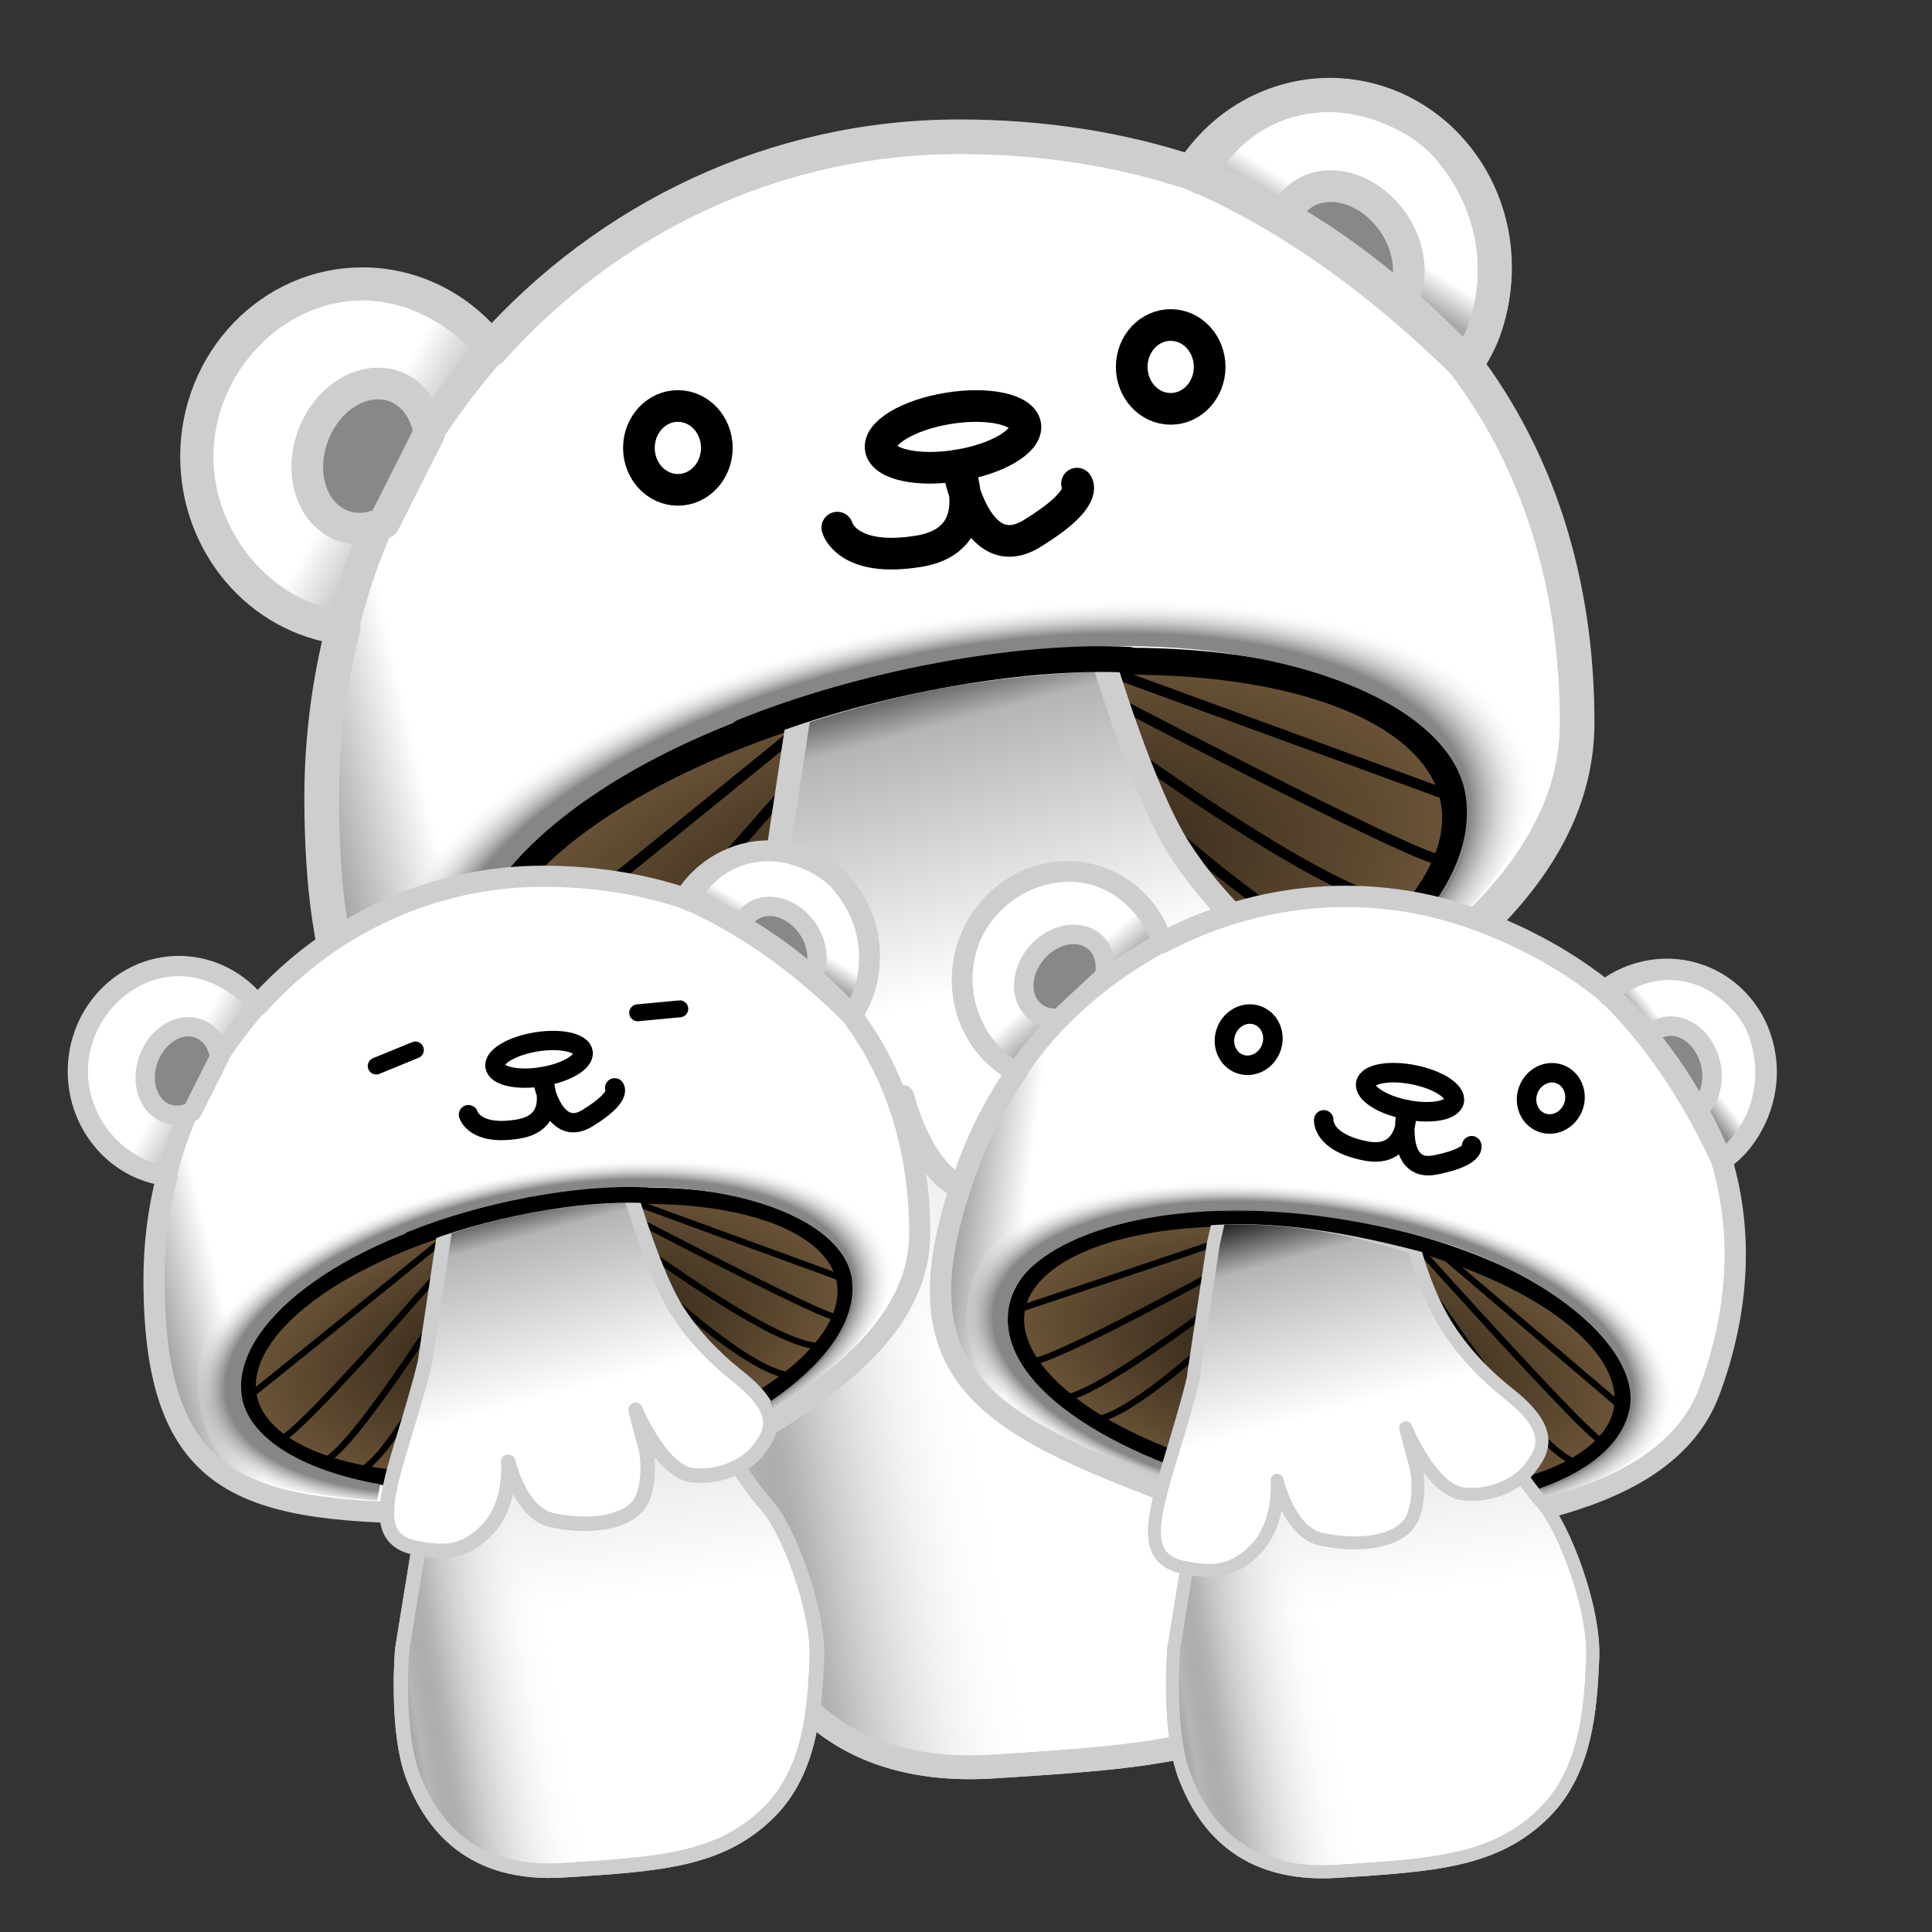 <?xml version="1.0" encoding="UTF-8" standalone="no"?>
<!-- Created with Inkscape (http://www.inkscape.org/) -->

<svg
   width="256"
   height="256"
   viewBox="0 0 67.733 67.733"
   version="1.1"
   id="svg1"
   xml:space="preserve"
   inkscape:version="1.3.2 (091e20e, 2023-11-25, custom)"
   sodipodi:docname="MSS_FP_Mushris_C.svg"
   inkscape:export-filename="MSS_FP_Mushris_C.png"
   inkscape:export-xdpi="96"
   inkscape:export-ydpi="96"
   xmlns:inkscape="http://www.inkscape.org/namespaces/inkscape"
   xmlns:sodipodi="http://sodipodi.sourceforge.net/DTD/sodipodi-0.dtd"
   xmlns:xlink="http://www.w3.org/1999/xlink"
   xmlns="http://www.w3.org/2000/svg"
   xmlns:svg="http://www.w3.org/2000/svg"><rect x="0" y="0" width="67.733" height="67.733" fill="#333333" stroke="none"/><sodipodi:namedview
     id="namedview1"
     pagecolor="#ffffff"
     bordercolor="#000000"
     borderopacity="0.25"
     inkscape:showpageshadow="2"
     inkscape:pageopacity="0.0"
     inkscape:pagecheckerboard="0"
     inkscape:deskcolor="#d1d1d1"
     inkscape:document-units="mm"
     inkscape:zoom="2.9556229"
     inkscape:cx="163.41733"
     inkscape:cy="129.41434"
     inkscape:window-width="2560"
     inkscape:window-height="1369"
     inkscape:window-x="2552"
     inkscape:window-y="-8"
     inkscape:window-maximized="1"
     inkscape:current-layer="layer1" /><defs
     id="defs1"><linearGradient
       id="linearGradient64"
       inkscape:collect="always"><stop
         style="stop-color:#000000;stop-opacity:0.44;"
         offset="0"
         id="stop60" /><stop
         style="stop-color:#6f6f6f;stop-opacity:0.503;"
         offset="0.064"
         id="stop61" /><stop
         style="stop-color:#b7b7b7;stop-opacity:1;"
         offset="0.137"
         id="stop62" /><stop
         style="stop-color:#ffffff;stop-opacity:0;"
         offset="0.4"
         id="stop63" /><stop
         style="stop-color:#ffffff;stop-opacity:0;"
         offset="1"
         id="stop64" /></linearGradient><linearGradient
       id="linearGradient57"
       inkscape:collect="always"><stop
         style="stop-color:#868686;stop-opacity:1;"
         offset="0.883"
         id="stop59" /><stop
         style="stop-color:#ffffff;stop-opacity:0;"
         offset="1"
         id="stop58" /></linearGradient><linearGradient
       id="linearGradient54"
       inkscape:collect="always"><stop
         style="stop-color:#666666;stop-opacity:1;"
         offset="0"
         id="stop55" /><stop
         style="stop-color:#ffffff;stop-opacity:1;"
         offset="0.133"
         id="stop57" /><stop
         style="stop-color:#ffffff;stop-opacity:1;"
         offset="1"
         id="stop56" /></linearGradient><linearGradient
       id="linearGradient25"
       inkscape:collect="always"><stop
         style="stop-color:#000000;stop-opacity:1;"
         offset="0"
         id="stop26" /><stop
         style="stop-color:#6f6f6f;stop-opacity:1;"
         offset="0.037"
         id="stop28" /><stop
         style="stop-color:#e9e9e9;stop-opacity:1;"
         offset="0.105"
         id="stop29" /><stop
         style="stop-color:#ffffff;stop-opacity:1;"
         offset="0.4"
         id="stop30" /><stop
         style="stop-color:#ffffff;stop-opacity:1;"
         offset="1"
         id="stop27" /></linearGradient><linearGradient
       id="linearGradient21"
       inkscape:collect="always"><stop
         style="stop-color:#232323;stop-opacity:1;"
         offset="0"
         id="stop22" /><stop
         style="stop-color:#b5b5b5;stop-opacity:1;"
         offset="0.126"
         id="stop24" /><stop
         style="stop-color:#ffffff;stop-opacity:1;"
         offset="0.533"
         id="stop25" /><stop
         style="stop-color:#ffffff;stop-opacity:1;"
         offset="1"
         id="stop23" /></linearGradient><linearGradient
       id="linearGradient14"
       inkscape:collect="always"><stop
         style="stop-color:#1e170d;stop-opacity:1;"
         offset="0"
         id="stop14" /><stop
         style="stop-color:#6e5639;stop-opacity:1;"
         offset="1"
         id="stop15" /></linearGradient><linearGradient
       id="swatch13"
       inkscape:swatch="solid"><stop
         style="stop-color:#ffffff;stop-opacity:1;"
         offset="0"
         id="stop13" /></linearGradient><linearGradient
       id="linearGradient9"
       inkscape:swatch="gradient"><stop
         style="stop-color:#ffffff;stop-opacity:1;"
         offset="0"
         id="stop10" /><stop
         style="stop-color:#ffffff;stop-opacity:0;"
         offset="1"
         id="stop11" /></linearGradient><linearGradient
       id="linearGradient21-4"
       inkscape:collect="always"><stop
         style="stop-color:#232323;stop-opacity:1;"
         offset="0"
         id="stop22-9" /><stop
         style="stop-color:#b5b5b5;stop-opacity:1;"
         offset="0.114"
         id="stop24-8" /><stop
         style="stop-color:#ffffff;stop-opacity:1;"
         offset="0.533"
         id="stop25-1" /><stop
         style="stop-color:#ffffff;stop-opacity:1;"
         offset="1"
         id="stop23-2" /></linearGradient><radialGradient
       inkscape:collect="always"
       xlink:href="#linearGradient14"
       id="radialGradient15-4"
       cx="27.932"
       cy="37.776"
       fx="27.932"
       fy="37.776"
       r="19.383"
       gradientTransform="matrix(1,0,0,0.451,0,20.721)"
       gradientUnits="userSpaceOnUse" /><linearGradient
       inkscape:collect="always"
       xlink:href="#linearGradient48-5"
       id="linearGradient49-1"
       x1="13.724"
       y1="15.161"
       x2="6.814"
       y2="11.363"
       gradientUnits="userSpaceOnUse" /><linearGradient
       id="linearGradient48-5"
       inkscape:collect="always"><stop
         style="stop-color:#b4b4b4;stop-opacity:1;"
         offset="0"
         id="stop48-5" /><stop
         style="stop-color:#ffffff;stop-opacity:1;"
         offset="0.226"
         id="stop50-4" /><stop
         style="stop-color:#ffffff;stop-opacity:1;"
         offset="1"
         id="stop49-9" /></linearGradient><linearGradient
       inkscape:collect="always"
       xlink:href="#linearGradient52-2"
       id="linearGradient53-7"
       x1="51.897"
       y1="2.364"
       x2="48.842"
       y2="7.274"
       gradientUnits="userSpaceOnUse" /><linearGradient
       id="linearGradient52-2"
       inkscape:collect="always"><stop
         style="stop-color:#ffffff;stop-opacity:1;"
         offset="0"
         id="stop52-7" /><stop
         style="stop-color:#ffffff;stop-opacity:1;"
         offset="0.774"
         id="stop54-7" /><stop
         style="stop-color:#8f8f8f;stop-opacity:1;"
         offset="1"
         id="stop53-5" /></linearGradient><radialGradient
       inkscape:collect="always"
       xlink:href="#linearGradient57"
       id="radialGradient59-7"
       cx="34.509"
       cy="31.661"
       fx="34.509"
       fy="31.661"
       r="20.924"
       gradientTransform="matrix(1.053,-0.219,0.1,0.483,-5.122,23.84)"
       gradientUnits="userSpaceOnUse" /><linearGradient
       inkscape:collect="always"
       xlink:href="#linearGradient21"
       id="linearGradient23-07"
       x1="34.766"
       y1="22.372"
       x2="40.936"
       y2="45.487"
       gradientUnits="userSpaceOnUse"
       gradientTransform="translate(-0.237,1.331)" /><linearGradient
       inkscape:collect="always"
       xlink:href="#linearGradient54"
       id="linearGradient1"
       gradientUnits="userSpaceOnUse"
       x1="7.636"
       y1="29.668"
       x2="58.641"
       y2="17.672" /><linearGradient
       inkscape:collect="always"
       xlink:href="#linearGradient25"
       id="linearGradient2"
       gradientUnits="userSpaceOnUse"
       x1="36.449"
       y1="36.62"
       x2="40.567"
       y2="65.463" /><linearGradient
       inkscape:collect="always"
       xlink:href="#linearGradient64"
       id="linearGradient3"
       gradientUnits="userSpaceOnUse"
       x1="25.016"
       y1="56.404"
       x2="51.462"
       y2="51.842" /><linearGradient
       inkscape:collect="always"
       xlink:href="#linearGradient54"
       id="linearGradient56"
       x1="7.636"
       y1="29.668"
       x2="58.641"
       y2="17.672"
       gradientUnits="userSpaceOnUse"
       gradientTransform="translate(5.974,10.27)" /><radialGradient
       inkscape:collect="always"
       xlink:href="#linearGradient14"
       id="radialGradient15"
       cx="27.932"
       cy="37.776"
       fx="27.932"
       fy="37.776"
       r="19.383"
       gradientTransform="matrix(1,0,0,0.451,3.845,31.953)"
       gradientUnits="userSpaceOnUse" /><linearGradient
       inkscape:collect="always"
       xlink:href="#linearGradient48-6"
       id="linearGradient49"
       x1="13.724"
       y1="15.161"
       x2="6.814"
       y2="11.363"
       gradientUnits="userSpaceOnUse"
       gradientTransform="translate(5.974,10.27)" /><linearGradient
       id="linearGradient48-6"
       inkscape:collect="always"><stop
         style="stop-color:#d0d0d0;stop-opacity:1;"
         offset="0"
         id="stop48-2" /><stop
         style="stop-color:#ffffff;stop-opacity:1;"
         offset="0.226"
         id="stop50-1" /><stop
         style="stop-color:#ffffff;stop-opacity:1;"
         offset="1"
         id="stop49-6" /></linearGradient><linearGradient
       inkscape:collect="always"
       xlink:href="#linearGradient52-3"
       id="linearGradient53"
       x1="51.897"
       y1="2.364"
       x2="48.842"
       y2="7.274"
       gradientUnits="userSpaceOnUse"
       gradientTransform="translate(5.974,10.27)" /><linearGradient
       id="linearGradient52-3"
       inkscape:collect="always"><stop
         style="stop-color:#ffffff;stop-opacity:1;"
         offset="0"
         id="stop52-5" /><stop
         style="stop-color:#ffffff;stop-opacity:1;"
         offset="0.774"
         id="stop54-4" /><stop
         style="stop-color:#a9a9a9;stop-opacity:1;"
         offset="1"
         id="stop53-50" /></linearGradient><radialGradient
       inkscape:collect="always"
       xlink:href="#linearGradient57"
       id="radialGradient59"
       cx="34.509"
       cy="31.661"
       fx="34.509"
       fy="31.661"
       r="20.924"
       gradientTransform="matrix(1.053,-0.219,0.1,0.483,0.852,34.11)"
       gradientUnits="userSpaceOnUse" /><linearGradient
       inkscape:collect="always"
       xlink:href="#linearGradient25"
       id="linearGradient8"
       gradientUnits="userSpaceOnUse"
       x1="36.449"
       y1="36.62"
       x2="40.567"
       y2="65.463" /><linearGradient
       inkscape:collect="always"
       xlink:href="#linearGradient64"
       id="linearGradient10"
       gradientUnits="userSpaceOnUse"
       x1="25.016"
       y1="56.404"
       x2="51.462"
       y2="51.842" /><linearGradient
       inkscape:collect="always"
       xlink:href="#linearGradient21-4"
       id="linearGradient11"
       gradientUnits="userSpaceOnUse"
       x1="34.766"
       y1="22.372"
       x2="40.936"
       y2="45.487" /><radialGradient
       inkscape:collect="always"
       xlink:href="#linearGradient14"
       id="radialGradient15-5"
       cx="27.932"
       cy="37.776"
       fx="27.932"
       fy="37.776"
       r="19.383"
       gradientTransform="matrix(1,0,0,0.451,74.748,35.258)"
       gradientUnits="userSpaceOnUse" /><linearGradient
       inkscape:collect="always"
       xlink:href="#linearGradient48-6"
       id="linearGradient49-9"
       x1="13.724"
       y1="15.161"
       x2="6.814"
       y2="11.363"
       gradientUnits="userSpaceOnUse"
       gradientTransform="translate(76.187,-0.195)" /><linearGradient
       inkscape:collect="always"
       xlink:href="#linearGradient52-3"
       id="linearGradient53-4"
       x1="51.897"
       y1="2.364"
       x2="48.842"
       y2="7.274"
       gradientUnits="userSpaceOnUse"
       gradientTransform="translate(76.187,-0.195)" /><radialGradient
       inkscape:collect="always"
       xlink:href="#linearGradient57"
       id="radialGradient59-6"
       cx="34.509"
       cy="31.661"
       fx="34.509"
       fy="31.661"
       r="20.924"
       gradientTransform="matrix(1.053,-0.219,0.1,0.483,71.065,23.645)"
       gradientUnits="userSpaceOnUse" /><linearGradient
       inkscape:collect="always"
       xlink:href="#linearGradient54"
       id="linearGradient13"
       gradientUnits="userSpaceOnUse"
       x1="7.636"
       y1="29.668"
       x2="58.641"
       y2="17.672"
       gradientTransform="translate(76.187,-0.195)" /><linearGradient
       inkscape:collect="always"
       xlink:href="#linearGradient25"
       id="linearGradient15"
       gradientUnits="userSpaceOnUse"
       x1="36.449"
       y1="36.62"
       x2="40.567"
       y2="65.463" /><linearGradient
       inkscape:collect="always"
       xlink:href="#linearGradient64"
       id="linearGradient16"
       gradientUnits="userSpaceOnUse"
       x1="25.016"
       y1="56.404"
       x2="51.462"
       y2="51.842" /><linearGradient
       inkscape:collect="always"
       xlink:href="#linearGradient21-4"
       id="linearGradient17"
       gradientUnits="userSpaceOnUse"
       x1="34.766"
       y1="22.372"
       x2="40.936"
       y2="45.487" /></defs><g
     inkscape:label="Layer 1"
     inkscape:groupmode="layer"
     id="layer1"><g
       id="g17"
       transform="matrix(0.925,0,0,0.925,-68.817,2.242)"><path
         id="path1-9"
         style="display:inline;fill:url(#linearGradient13);stroke:#cecece;stroke-width:1.313;stroke-linecap:round;stroke-linejoin:round;stroke-miterlimit:4.2;stroke-opacity:1"
         d="m 124.788,1.186 c -2.103,0.002 -4.064,1.106 -5.22,2.939 -2.695,-0.894 -5.658,-1.365 -8.808,-1.365 -7.015,0 -13.329,3.1 -17.745,8.048 -1.187,-1.543 -2.981,-2.441 -4.878,-2.442 -3.454,1.697e-4 -6.254,2.921 -6.254,6.523 0.005,3.303 2.375,6.08 5.52,6.468 -0.529,2.061 -0.814,4.224 -0.814,6.457 -10e-7,13.838 6.391,14.548 19.74,14.548 8.608,0 15.033,-3.017 20.624,-6.938 3.079,-2.159 7.219,-5.544 7.219,-10.459 0,-5.424 -1.551,-10.003 -4.235,-13.572 0.717,-1.084 1.103,-2.368 1.106,-3.685 2e-4,-3.603 -2.8,-6.523 -6.254,-6.524 z"
         sodipodi:nodetypes="ccsccccssssccc" /><ellipse
         style="display:inline;fill:url(#radialGradient15-5);stroke:#000000;stroke-width:1.021;stroke-linecap:round;stroke-linejoin:round;stroke-miterlimit:4.2"
         id="path3-9"
         cx="102.679"
         cy="52.313"
         rx="18.873"
         ry="8.24"
         transform="matrix(0.981,-0.193,0.196,0.981,0,0)" /><path
         id="path38-9"
         style="display:inline;fill:none;fill-opacity:1;stroke:#000000;stroke-width:0.4;stroke-linecap:round;stroke-linejoin:round;stroke-miterlimit:4.2;stroke-dasharray:none"
         d="m 108.652,23.896 c -2.232,4.969 -6.593,14.13 -9.079,15.723" /><path
         id="path39-6"
         style="fill:none;fill-opacity:1;stroke:#000000;stroke-width:0.4;stroke-linecap:round;stroke-linejoin:round;stroke-miterlimit:4.2;stroke-dasharray:none"
         d="M 107.395,23.817 C 103.226,28.68 95.504,37.539 94.356,37.801" /><path
         id="path46-8"
         style="fill:none;fill-opacity:1;stroke:#000000;stroke-width:0.4;stroke-linecap:round;stroke-linejoin:round;stroke-miterlimit:4.2;stroke-dasharray:none"
         d="m 96.86,39.111 c 1.284,0.593 8.056,-10.049 11.367,-15.418" /><path
         id="path40-3"
         style="fill:none;fill-opacity:1;stroke:#000000;stroke-width:0.4;stroke-linecap:round;stroke-linejoin:round;stroke-miterlimit:4.2;stroke-dasharray:none"
         d="m 112.47,23.165 c 3.796,3.794 11.012,10.619 13.785,10.619" /><path
         id="path45-7"
         style="fill:none;fill-opacity:1;stroke:#000000;stroke-width:0.4;stroke-linecap:round;stroke-linejoin:round;stroke-miterlimit:4.2;stroke-dasharray:none"
         d="m 92.48,35.096 c 0,0 7.716,-6.174 12.985,-10.509" /><path
         id="path41-9"
         style="fill:none;fill-opacity:1;stroke:#000000;stroke-width:0.4;stroke-linecap:round;stroke-linejoin:round;stroke-miterlimit:4.2;stroke-dasharray:none"
         d="m 114.401,22.984 c 5.348,2.801 13.819,7.173 14.578,7.173" /><path
         id="path43-2"
         style="fill:none;fill-opacity:1;stroke:#000000;stroke-width:0.4;stroke-linecap:round;stroke-linejoin:round;stroke-miterlimit:4.2;stroke-dasharray:none"
         d="m 113.369,23.253 c -0.014,-0.01 -0.028,-0.021 -0.041,-0.031" /><path
         id="path44-1"
         style="fill:none;fill-opacity:1;stroke:#000000;stroke-width:0.4;stroke-linecap:round;stroke-linejoin:round;stroke-miterlimit:4.2;stroke-dasharray:none"
         d="m 128.166,31.944 c -2.378,0.346 -10.252,-5.265 -14.797,-8.691" /><path
         id="path42-0"
         style="fill:none;fill-opacity:1;stroke:#000000;stroke-width:0.4;stroke-linecap:round;stroke-linejoin:round;stroke-miterlimit:4.2;stroke-dasharray:none"
         d="m 115.91,22.832 13.602,4.967" /><g
         id="g2-27"
         transform="translate(76.319,-0.416)"
         style="stroke-width:0.9;stroke-dasharray:none"><path
           style="display:inline;fill:url(#linearGradient15);fill-opacity:1;stroke:#cecece;stroke-width:0.9;stroke-linecap:round;stroke-linejoin:round;stroke-miterlimit:4.2;stroke-dasharray:none;stroke-opacity:1"
           d="M 27.345,41.081 25.699,51.209 c 0,0 -0.439,5.075 0.696,7.976 1.139,2.912 3.545,6.14 9.368,5.76 5.824,-0.38 9.739,-0.574 12.786,-3.671 2.504,-2.545 2.785,-6.33 2.912,-9.432 0.13,-3.176 -1.836,-8.166 -3.102,-9.558 -1.266,-1.393 -3.545,-5.064 -3.545,-5.064 z"
           id="path16-2"
           sodipodi:nodetypes="ccssssscc" /><path
           style="display:inline;fill:url(#linearGradient16);fill-opacity:1;stroke:#cecece;stroke-width:0.9;stroke-linecap:round;stroke-linejoin:round;stroke-miterlimit:4.2;stroke-dasharray:none;stroke-opacity:1"
           d="M 27.345,41.081 25.699,51.209 c 0,0 -0.439,5.075 0.696,7.976 1.139,2.912 3.545,6.14 9.368,5.76 5.824,-0.38 9.739,-0.574 12.786,-3.671 2.504,-2.545 2.785,-6.33 2.912,-9.432 0.13,-3.176 -1.836,-8.166 -3.102,-9.558 -1.266,-1.393 -3.545,-5.064 -3.545,-5.064 z"
           id="path16-5-39"
           sodipodi:nodetypes="ccssssscc" /><path
           style="display:inline;fill:url(#linearGradient17);fill-opacity:1;stroke:#cecece;stroke-width:0.9;stroke-linecap:round;stroke-linejoin:round;stroke-miterlimit:4.2;stroke-dasharray:none;stroke-opacity:1"
           d="m 28.363,25.018 -1.208,8.024 c 0,0 0.148,0.028 -1.519,5.507 -1.19,3.911 -1.525,5.968 1.08,6.404 1.354,0.226 2.761,0.433 4.301,-1.213 1.513,-1.617 1.266,-4.178 1.266,-4.178 0,0 0.743,3.162 2.659,3.608 2.041,0.475 4.582,0.316 5.507,-1.013 0.552,-0.793 0.633,-2.595 0.316,-3.671 -0.316,-1.076 -0.57,-2.152 -0.57,-2.152 0,0 1.582,3.798 3.481,4.051 1.899,0.253 3.531,-0.733 4.131,-1.534 0.675,-0.901 1.759,-2.175 -1.164,-4.517 -0.797,-0.638 -2.461,-1.988 -3.853,-4.141 -1.393,-2.152 -2.899,-7.221 -2.899,-7.221 -3.756,0.199 -6.948,0.561 -11.528,2.046 z"
           id="path15-6"
           sodipodi:nodetypes="ccssscssscssssccc" /></g><ellipse
         style="display:inline;fill:#ffffff;fill-opacity:1;stroke:#000000;stroke-width:1.2;stroke-linecap:round;stroke-linejoin:round;stroke-miterlimit:4.2"
         id="path30-4"
         cx="100.089"
         cy="14.553"
         rx="1.477"
         ry="1.589" /><ellipse
         style="fill:#ffffff;fill-opacity:1;stroke:#000000;stroke-width:1.2;stroke-linecap:round;stroke-linejoin:round;stroke-miterlimit:4.2"
         id="path30-1-8"
         cx="118.767"
         cy="11.483"
         rx="1.477"
         ry="1.589" /><ellipse
         style="fill:#ffffff;fill-opacity:1;stroke:#000000;stroke-width:1.2;stroke-linecap:round;stroke-linejoin:round;stroke-miterlimit:4.2"
         id="path31-8"
         cx="106.847"
         cy="31.586"
         rx="2.775"
         ry="1.097"
         transform="rotate(-9.18)" /><path
         style="fill:none;fill-opacity:1;stroke:#000000;stroke-width:1.2;stroke-linecap:round;stroke-linejoin:round;stroke-miterlimit:4.2"
         d="m 106.131,17.574 c 0,0 0.358,1.343 3.088,0.895 2.73,-0.448 1.473,-3.252 1.473,-3.252 0,0 0.631,3.923 2.824,2.58 2.193,-1.343 1.701,-1.891 1.701,-1.891"
         id="path32-04" /><path
         id="path48-3"
         style="display:inline;fill:url(#linearGradient49-9);fill-opacity:1;stroke:#cecece;stroke-width:1.2;stroke-linecap:round;stroke-linejoin:round;stroke-miterlimit:4.2;stroke-dasharray:none;stroke-opacity:1"
         d="M 93.016,10.807 C 91.846,9.341 89.988,8.365 88.138,8.365 c -3.402,1e-7 -6.254,3.044 -6.254,6.523 0,3.182 2.432,6.08 5.52,6.468 0.959,-4.083 3.079,-7.663 5.612,-10.55 z"
         sodipodi:nodetypes="csscc" /><path
         id="path35-2"
         style="fill:#888888;fill-opacity:1;stroke:#cecece;stroke-width:1.2;stroke-linecap:round;stroke-linejoin:round;stroke-miterlimit:4.2;stroke-opacity:1"
         d="m 88.752,12.112 a 2.247,2.817 21.056 0 0 -2.477,1.942 2.247,2.817 21.056 0 0 1.085,3.436 2.247,2.817 21.056 0 0 1.596,-0.101 l 1.711,-3.397 A 2.247,2.817 21.056 0 0 89.384,12.233 2.247,2.817 21.056 0 0 88.752,12.112 Z" /><path
         id="path50-94"
         style="fill:url(#linearGradient53-4);fill-opacity:1;stroke:#cecece;stroke-width:1.279;stroke-linecap:round;stroke-linejoin:round;stroke-miterlimit:4.2;stroke-dasharray:none;stroke-opacity:1"
         d="m 124.788,1.186 c -2.171,3e-7 -3.938,1.152 -4.992,3.035 l 0.127,0.09 c -0.118,-0.062 -0.237,-0.125 -0.354,-0.186 3.555,1.537 7.011,3.956 10.368,7.269 1.2,-1.477 1.973,-5.171 -0.664,-8.232 -1.093,-1.269 -3.037,-1.977 -4.484,-1.977 z"
         sodipodi:nodetypes="sccccss" /><path
         id="path33-0-3"
         style="fill:#888888;fill-opacity:1;stroke:#cecece;stroke-width:1.2;stroke-linecap:round;stroke-linejoin:round;stroke-miterlimit:4.2;stroke-opacity:1"
         d="m 124.878,4.631 a 2.817,2.247 55.268 0 0 -1.138,0.33 2.817,2.247 55.268 0 0 -0.675,0.862 l 4.422,3.186 A 2.817,2.247 55.268 0 0 127.192,5.996 2.817,2.247 55.268 0 0 124.878,4.631 Z" /><path
         style="display:inline;fill:none;fill-opacity:1;stroke:#cecece;stroke-width:1.3;stroke-linecap:round;stroke-linejoin:round;stroke-miterlimit:4.2;stroke-dasharray:none;stroke-opacity:1"
         d="m 119.568,4.124 c 3.79,1.505 7.253,3.908 10.368,7.269"
         id="path36-8"
         sodipodi:nodetypes="cc" /><path
         id="path57-7-4"
         style="display:inline;fill:url(#radialGradient59-6);stroke:none;stroke-width:1.499;stroke-linecap:round;stroke-linejoin:round;stroke-miterlimit:4.2"
         d="m 116.736,19.675 c -3.111,0.033 -7.19,0.55 -10.261,1.348 -11.128,2.892 -17.76,7.778 -17.126,13.914 0.194,1.876 0.91,4.508 3.268,5.277 2.153,0.703 4.538,1.092 7.833,1.339 l 0.202,-1.005 c -5.079,-0.897 -8.281,-3.009 -8.616,-5.548 -0.561,-4.263 5.718,-9.509 16.158,-11.846 2.748,-0.615 6.212,-1.091 8.889,-1.087 6.841,0.011 12.421,2.414 12.872,5.715 0.324,2.37 -1.317,5.057 -5.093,7.631 l 0.226,0.463 c 5.154,-3.252 8.349,-6.712 7.422,-10.696 -0.788,-3.388 -7.824,-5.59 -15.774,-5.506 z"
         sodipodi:nodetypes="ssssccssssccss" /><path
         style="fill:none;fill-opacity:1;stroke:#000000;stroke-width:0.974;stroke-linecap:round;stroke-linejoin:round;stroke-miterlimit:4.2;stroke-dasharray:none;stroke-opacity:1"
         d="m 102.543,25.316 c 4.507,-1.828 10.437,-2.944 14.646,-2.734"
         id="path2-4"
         sodipodi:nodetypes="cc" /></g><g
       id="g4-6"
       transform="matrix(0.57,0,0,0.57,26.551,29.401)"><g
         id="g2-2"
         inkscape:label="Head"
         transform="rotate(20.329,33.705,31.181)"><path
           id="path1-6"
           style="display:inline;fill:url(#linearGradient1);stroke:#cecece;stroke-width:1.313;stroke-linecap:round;stroke-linejoin:round;stroke-miterlimit:4.2;stroke-opacity:1"
           d="m 48.601,1.381 c -2.103,0.002 -4.064,1.106 -5.22,2.939 -2.695,-0.894 -5.658,-1.365 -8.808,-1.365 -7.015,0 -13.329,3.1 -17.745,8.048 C 15.642,9.459 13.847,8.561 11.951,8.561 8.496,8.561 5.696,11.481 5.696,15.084 c 0.005,3.303 2.375,6.08 5.52,6.468 -0.529,2.061 -0.814,4.224 -0.814,6.457 -10e-7,13.838 6.391,14.548 19.74,14.548 8.608,0 15.033,-3.017 20.624,-6.938 3.079,-2.159 7.219,-5.544 7.219,-10.459 0,-5.424 -1.551,-10.003 -4.235,-13.572 0.717,-1.084 1.103,-2.368 1.106,-3.685 2.03e-4,-3.603 -2.8,-6.523 -6.254,-6.524 z"
           sodipodi:nodetypes="ccsccccssssccc" /><ellipse
           style="display:inline;fill:url(#radialGradient15-4);stroke:#000000;stroke-width:1.021;stroke-linecap:round;stroke-linejoin:round;stroke-miterlimit:4.2"
           id="path3-0"
           cx="27.932"
           cy="37.776"
           rx="18.873"
           ry="8.24"
           transform="matrix(0.981,-0.193,0.196,0.981,0,0)" /><path
           id="path38-3"
           style="display:inline;fill:none;fill-opacity:1;stroke:#000000;stroke-width:0.4;stroke-linecap:round;stroke-linejoin:round;stroke-miterlimit:4.2;stroke-dasharray:none"
           d="m 32.464,24.092 c -2.232,4.969 -6.593,14.13 -9.079,15.723" /><path
           id="path39-81"
           style="fill:none;fill-opacity:1;stroke:#000000;stroke-width:0.4;stroke-linecap:round;stroke-linejoin:round;stroke-miterlimit:4.2;stroke-dasharray:none"
           d="M 31.208,24.012 C 27.038,28.876 19.317,37.734 18.169,37.997" /><path
           id="path46-0"
           style="fill:none;fill-opacity:1;stroke:#000000;stroke-width:0.4;stroke-linecap:round;stroke-linejoin:round;stroke-miterlimit:4.2;stroke-dasharray:none"
           d="m 20.672,39.306 c 1.284,0.593 8.056,-10.049 11.367,-15.418" /><path
           id="path40-91"
           style="fill:none;fill-opacity:1;stroke:#000000;stroke-width:0.4;stroke-linecap:round;stroke-linejoin:round;stroke-miterlimit:4.2;stroke-dasharray:none"
           d="M 36.283,23.36 C 40.079,27.154 47.295,33.979 50.067,33.979" /><path
           id="path45-4"
           style="fill:none;fill-opacity:1;stroke:#000000;stroke-width:0.4;stroke-linecap:round;stroke-linejoin:round;stroke-miterlimit:4.2;stroke-dasharray:none"
           d="m 16.292,35.292 c 0,0 7.716,-6.174 12.985,-10.509" /><path
           id="path41-6"
           style="fill:none;fill-opacity:1;stroke:#000000;stroke-width:0.4;stroke-linecap:round;stroke-linejoin:round;stroke-miterlimit:4.2;stroke-dasharray:none"
           d="m 38.214,23.179 c 5.348,2.801 13.819,7.173 14.578,7.173" /><path
           id="path43-1"
           style="fill:none;fill-opacity:1;stroke:#cecece;stroke-width:0.4;stroke-linecap:round;stroke-linejoin:round;stroke-miterlimit:4.2;stroke-dasharray:none;stroke-opacity:1"
           d="m 37.182,23.448 c -0.014,-0.01 -0.027,-0.021 -0.041,-0.031" /><path
           id="path44-0"
           style="fill:none;fill-opacity:1;stroke:#000000;stroke-width:0.4;stroke-linecap:round;stroke-linejoin:round;stroke-miterlimit:4.2;stroke-dasharray:none"
           d="M 51.978,32.139 C 49.601,32.485 41.727,26.874 37.182,23.448" /><path
           id="path42-97"
           style="fill:none;fill-opacity:1;stroke:#000000;stroke-width:0.4;stroke-linecap:round;stroke-linejoin:round;stroke-miterlimit:4.2;stroke-dasharray:none"
           d="M 39.723,23.027 53.325,27.995" /><ellipse
           style="display:inline;fill:#ffffff;fill-opacity:1;stroke:#000000;stroke-width:1.2;stroke-linecap:round;stroke-linejoin:round;stroke-miterlimit:4.2"
           id="path30-9"
           cx="23.901"
           cy="14.748"
           rx="1.477"
           ry="1.589" /><ellipse
           style="fill:#ffffff;fill-opacity:1;stroke:#000000;stroke-width:1.2;stroke-linecap:round;stroke-linejoin:round;stroke-miterlimit:4.2"
           id="path30-1-0"
           cx="42.58"
           cy="11.678"
           rx="1.477"
           ry="1.589" /><ellipse
           style="fill:#ffffff;fill-opacity:1;stroke:#000000;stroke-width:1.2;stroke-linecap:round;stroke-linejoin:round;stroke-miterlimit:4.2"
           id="path31-34"
           cx="31.604"
           cy="19.624"
           rx="2.775"
           ry="1.097"
           transform="rotate(-9.18)" /><path
           style="fill:none;fill-opacity:1;stroke:#000000;stroke-width:1.2;stroke-linecap:round;stroke-linejoin:round;stroke-miterlimit:4.2"
           d="m 29.944,17.769 c 0,0 0.358,1.343 3.088,0.895 2.73,-0.448 1.473,-3.252 1.473,-3.252 0,0 0.631,3.923 2.824,2.58 2.193,-1.343 1.701,-1.891 1.701,-1.891"
           id="path32-0" /><path
           id="path48-17"
           style="display:inline;fill:url(#linearGradient49-1);fill-opacity:1;stroke:#cecece;stroke-width:1.2;stroke-linecap:round;stroke-linejoin:round;stroke-miterlimit:4.2;stroke-dasharray:none;stroke-opacity:1"
           d="M 16.828,11.002 C 15.658,9.536 13.801,8.561 11.951,8.561 c -3.402,10e-8 -6.254,3.044 -6.254,6.523 -1e-7,3.182 2.432,6.08 5.52,6.468 0.959,-4.083 3.079,-7.663 5.612,-10.55 z"
           sodipodi:nodetypes="csscc" /><path
           id="path35-7"
           style="fill:#888888;fill-opacity:1;stroke:#cecece;stroke-width:1.2;stroke-linecap:round;stroke-linejoin:round;stroke-miterlimit:4.2;stroke-opacity:1"
           d="m 15.903,7.039 a 2.247,2.817 0 0 0 -1.614,2.702 2.247,2.817 0 0 0 2.247,2.817 2.247,2.817 0 0 0 1.453,-0.668 L 18.365,8.105 A 2.247,2.817 0 0 0 16.536,6.925 2.247,2.817 0 0 0 15.903,7.039 Z"
           transform="rotate(21.056)" /><path
           id="path50-9"
           style="fill:url(#linearGradient53-7);fill-opacity:1;stroke:#cecece;stroke-width:1.279;stroke-linecap:round;stroke-linejoin:round;stroke-miterlimit:4.2;stroke-dasharray:none;stroke-opacity:1"
           d="m 48.601,1.381 c -2.171,3e-7 -3.938,1.152 -4.992,3.035 l 0.127,0.09 C 43.617,4.444 43.499,4.381 43.381,4.32 c 3.555,1.537 7.011,3.956 10.368,7.269 1.2,-1.477 1.973,-5.171 -0.664,-8.232 -1.093,-1.269 -3.037,-1.977 -4.484,-1.977 z"
           sodipodi:nodetypes="sccccss" /><path
           id="path33-0-8"
           style="fill:#888888;fill-opacity:1;stroke:#cecece;stroke-width:1.2;stroke-linecap:round;stroke-linejoin:round;stroke-miterlimit:4.2;stroke-opacity:1"
           d="m 37.266,31.708 a 2.247,2.817 0 0 0 -1.124,-0.377 2.247,2.817 0 0 0 -1.046,0.324 l 1.819,5.138 a 2.247,2.817 0 0 0 1.475,-2.645 2.247,2.817 0 0 0 -1.124,-2.44 z"
           transform="rotate(-34.732)" /><path
           style="display:inline;fill:none;fill-opacity:1;stroke:#cecece;stroke-width:1.3;stroke-linecap:round;stroke-linejoin:round;stroke-miterlimit:4.2;stroke-dasharray:none;stroke-opacity:1"
           d="m 43.381,4.32 c 3.79,1.505 7.253,3.908 10.368,7.269"
           id="path36-5"
           sodipodi:nodetypes="cc" /><path
           id="path57-7-2"
           style="fill:url(#radialGradient59-7);stroke:none;stroke-width:1.499;stroke-linecap:round;stroke-linejoin:round;stroke-miterlimit:4.2"
           d="m 40.549,19.871 c -3.111,0.033 -7.19,0.55 -10.261,1.348 -11.128,2.892 -17.76,7.778 -17.126,13.914 0.194,1.876 1.239,3.852 3.269,5.277 2.18,1.531 14.966,1.924 18.228,1.183 5.112,-0.656 9.847,-2.536 14.242,-5.52 5.154,-3.252 8.349,-6.712 7.422,-10.696 -0.788,-3.388 -7.824,-5.59 -15.774,-5.506 z m 0.348,2.393 c 6.841,0.011 12.421,2.414 12.872,5.715 0.324,2.37 -1.317,5.057 -5.093,7.631 -4.221,2.228 -8.672,4.193 -14.168,4.958 -7.954,1.172 -18.349,0.016 -18.797,-5.803 -0.281,-3.657 5.857,-9.077 16.297,-11.414 2.748,-0.615 6.212,-1.091 8.889,-1.087 z" /><path
           style="display:none;fill:none;fill-opacity:1;stroke:#000000;stroke-width:1.3;stroke-linecap:round;stroke-linejoin:round;stroke-miterlimit:4.2;stroke-dasharray:none"
           d="m 16.828,11.002 c -2.845,2.878 -4.491,6.542 -5.612,10.55"
           id="path34-2"
           sodipodi:nodetypes="cc"
           sodipodi:insensitive="true" /></g><g
         id="g3-4"
         inkscape:label="Stalk"
         style="display:inline;stroke-width:0.8;stroke-dasharray:none"
         transform="translate(-0.079,-1.426)"><path
           style="display:inline;fill:url(#linearGradient2);fill-opacity:1;stroke:#cecece;stroke-width:0.8;stroke-linecap:round;stroke-linejoin:round;stroke-miterlimit:4.2;stroke-dasharray:none;stroke-opacity:1"
           d="M 27.345,41.081 25.699,51.209 c 0,0 -0.439,5.075 0.696,7.976 1.139,2.912 3.545,6.14 9.368,5.76 5.824,-0.38 9.739,-0.574 12.786,-3.671 2.504,-2.545 2.785,-6.33 2.912,-9.432 0.13,-3.176 -1.836,-8.166 -3.102,-9.558 -1.266,-1.393 -3.545,-5.064 -3.545,-5.064 z"
           id="path16-7"
           sodipodi:nodetypes="ccssssscc" /><path
           style="display:inline;fill:url(#linearGradient3);fill-opacity:1;stroke:#cecece;stroke-width:0.8;stroke-linecap:round;stroke-linejoin:round;stroke-miterlimit:4.2;stroke-dasharray:none;stroke-opacity:1"
           d="M 27.345,41.081 25.699,51.209 c 0,0 -0.439,5.075 0.696,7.976 1.139,2.912 3.545,6.14 9.368,5.76 5.824,-0.38 9.739,-0.574 12.786,-3.671 2.504,-2.545 2.785,-6.33 2.912,-9.432 0.13,-3.176 -1.836,-8.166 -3.102,-9.558 -1.266,-1.393 -3.545,-5.064 -3.545,-5.064 z"
           id="path16-5-3"
           sodipodi:nodetypes="ccssssscc" /><path
           style="display:inline;fill:url(#linearGradient23-07);fill-opacity:1;stroke:#cecece;stroke-width:0.8;stroke-linecap:round;stroke-linejoin:round;stroke-miterlimit:4.2;stroke-dasharray:none;stroke-opacity:1"
           d="m 28.126,26.349 -1.208,8.024 c 0,0 0.148,0.028 -1.519,5.507 -1.19,3.911 -1.525,5.968 1.08,6.404 1.354,0.226 2.761,0.433 4.301,-1.213 1.513,-1.617 1.266,-4.178 1.266,-4.178 0,0 0.743,3.162 2.659,3.608 2.041,0.475 4.582,0.316 5.507,-1.013 0.552,-0.793 0.633,-2.595 0.316,-3.671 -0.316,-1.076 -0.57,-2.152 -0.57,-2.152 0,0 1.582,3.798 3.481,4.051 1.899,0.253 3.531,-0.733 4.131,-1.534 0.675,-0.901 1.759,-2.175 -1.164,-4.517 -0.797,-0.638 -2.461,-1.988 -3.853,-4.141 C 41.161,29.373 40.476,26.575 40.476,26.575 38.602,26.074 34.597,24.579 28.484,24.774 Z"
           id="path15-2"
           sodipodi:nodetypes="ccssscssscssssccc" /></g><path
         style="fill:none;stroke:#020202;stroke-width:0.8;stroke-linecap:round;stroke-linejoin:round;stroke-miterlimit:4.2;stroke-dasharray:none;stroke-opacity:1"
         d="m 27.092,23.443 c 4.818,-0.477 9.635,0.456 14.451,1.739"
         id="path2"
         sodipodi:nodetypes="cc" /></g><g
       id="g11"
       transform="matrix(0.494,0,0,0.494,58.934,26.178)"><g
         id="g3"
         transform="matrix(1.142,0,0,1.142,-127.072,-5.908)"><path
           id="path1"
           style="display:inline;fill:url(#linearGradient56);stroke:#cecece;stroke-width:1.313;stroke-linecap:round;stroke-linejoin:round;stroke-miterlimit:4.2;stroke-opacity:1"
           d="m 54.576,11.651 c -2.103,0.002 -4.064,1.106 -5.22,2.939 -2.695,-0.894 -5.658,-1.365 -8.808,-1.365 -7.015,0 -13.329,3.1 -17.745,8.048 -1.187,-1.543 -2.981,-2.441 -4.878,-2.442 -3.454,1.7e-4 -6.254,2.921 -6.254,6.523 0.005,3.303 2.375,6.08 5.52,6.468 -0.529,2.061 -0.814,4.224 -0.814,6.457 -1e-6,13.838 6.391,14.548 19.74,14.548 8.608,0 15.033,-3.017 20.624,-6.938 3.079,-2.159 7.219,-5.544 7.219,-10.459 0,-5.424 -1.551,-10.003 -4.235,-13.572 0.717,-1.084 1.103,-2.368 1.106,-3.685 2.03e-4,-3.603 -2.8,-6.523 -6.254,-6.524 z"
           sodipodi:nodetypes="ccsccccssssccc" /><ellipse
           style="display:inline;fill:url(#radialGradient15);stroke:#000000;stroke-width:1.021;stroke-linecap:round;stroke-linejoin:round;stroke-miterlimit:4.2"
           id="path3"
           cx="31.777"
           cy="49.007"
           rx="18.873"
           ry="8.24"
           transform="matrix(0.981,-0.193,0.196,0.981,0,0)" /><path
           id="path38"
           style="display:inline;fill:none;fill-opacity:1;stroke:#000000;stroke-width:0.4;stroke-linecap:round;stroke-linejoin:round;stroke-miterlimit:4.2;stroke-dasharray:none"
           d="m 38.439,34.362 c -2.232,4.969 -6.593,14.13 -9.079,15.723" /><path
           id="path39"
           style="fill:none;fill-opacity:1;stroke:#000000;stroke-width:0.4;stroke-linecap:round;stroke-linejoin:round;stroke-miterlimit:4.2;stroke-dasharray:none"
           d="M 37.182,34.282 C 33.013,39.146 25.292,48.004 24.144,48.267" /><path
           id="path46"
           style="fill:none;fill-opacity:1;stroke:#000000;stroke-width:0.4;stroke-linecap:round;stroke-linejoin:round;stroke-miterlimit:4.2;stroke-dasharray:none"
           d="m 26.647,49.576 c 1.284,0.593 8.056,-10.049 11.367,-15.418" /><path
           id="path40"
           style="fill:none;fill-opacity:1;stroke:#000000;stroke-width:0.4;stroke-linecap:round;stroke-linejoin:round;stroke-miterlimit:4.2;stroke-dasharray:none"
           d="m 42.257,33.63 c 3.796,3.794 11.012,10.619 13.785,10.619" /><path
           id="path45"
           style="fill:none;fill-opacity:1;stroke:#000000;stroke-width:0.4;stroke-linecap:round;stroke-linejoin:round;stroke-miterlimit:4.2;stroke-dasharray:none"
           d="m 22.267,45.562 c 0,0 7.716,-6.174 12.985,-10.509" /><path
           id="path41"
           style="fill:none;fill-opacity:1;stroke:#000000;stroke-width:0.4;stroke-linecap:round;stroke-linejoin:round;stroke-miterlimit:4.2;stroke-dasharray:none"
           d="m 44.188,33.45 c 5.348,2.801 13.819,7.173 14.578,7.173" /><path
           id="path43"
           style="fill:none;fill-opacity:1;stroke:#000000;stroke-width:0.4;stroke-linecap:round;stroke-linejoin:round;stroke-miterlimit:4.2;stroke-dasharray:none"
           d="m 43.156,33.719 c -0.014,-0.01 -0.027,-0.021 -0.041,-0.031" /><path
           id="path44"
           style="fill:none;fill-opacity:1;stroke:#000000;stroke-width:0.4;stroke-linecap:round;stroke-linejoin:round;stroke-miterlimit:4.2;stroke-dasharray:none"
           d="M 57.953,42.41 C 55.575,42.755 47.701,37.144 43.156,33.719" /><path
           id="path42"
           style="fill:none;fill-opacity:1;stroke:#000000;stroke-width:0.4;stroke-linecap:round;stroke-linejoin:round;stroke-miterlimit:4.2;stroke-dasharray:none"
           d="M 45.698,33.298 59.3,38.265" /><g
           id="g2"
           transform="translate(6.107,10.05)"
           style="stroke-width:0.9;stroke-dasharray:none"><path
             style="display:inline;fill:url(#linearGradient8);fill-opacity:1;stroke:#cecece;stroke-width:0.9;stroke-linecap:round;stroke-linejoin:round;stroke-miterlimit:4.2;stroke-dasharray:none;stroke-opacity:1"
             d="M 27.345,41.081 25.699,51.209 c 0,0 -0.439,5.075 0.696,7.976 1.139,2.912 3.545,6.14 9.368,5.76 5.824,-0.38 9.739,-0.574 12.786,-3.671 2.504,-2.545 2.785,-6.33 2.912,-9.432 0.13,-3.176 -1.836,-8.166 -3.102,-9.558 -1.266,-1.393 -3.545,-5.064 -3.545,-5.064 z"
             id="path16"
             sodipodi:nodetypes="ccssssscc" /><path
             style="display:inline;fill:url(#linearGradient10);fill-opacity:1;stroke:#cecece;stroke-width:0.9;stroke-linecap:round;stroke-linejoin:round;stroke-miterlimit:4.2;stroke-dasharray:none;stroke-opacity:1"
             d="M 27.345,41.081 25.699,51.209 c 0,0 -0.439,5.075 0.696,7.976 1.139,2.912 3.545,6.14 9.368,5.76 5.824,-0.38 9.739,-0.574 12.786,-3.671 2.504,-2.545 2.785,-6.33 2.912,-9.432 0.13,-3.176 -1.836,-8.166 -3.102,-9.558 -1.266,-1.393 -3.545,-5.064 -3.545,-5.064 z"
             id="path16-5"
             sodipodi:nodetypes="ccssssscc" /><path
             style="display:inline;fill:url(#linearGradient11);fill-opacity:1;stroke:#cecece;stroke-width:0.9;stroke-linecap:round;stroke-linejoin:round;stroke-miterlimit:4.2;stroke-dasharray:none;stroke-opacity:1"
             d="m 28.363,25.018 -1.208,8.024 c 0,0 0.148,0.028 -1.519,5.507 -1.19,3.911 -1.525,5.968 1.08,6.404 1.354,0.226 2.761,0.433 4.301,-1.213 1.513,-1.617 1.266,-4.178 1.266,-4.178 0,0 0.743,3.162 2.659,3.608 2.041,0.475 4.582,0.316 5.507,-1.013 0.552,-0.793 0.633,-2.595 0.316,-3.671 -0.316,-1.076 -0.57,-2.152 -0.57,-2.152 0,0 1.582,3.798 3.481,4.051 1.899,0.253 3.531,-0.733 4.131,-1.534 0.675,-0.901 1.759,-2.175 -1.164,-4.517 -0.797,-0.638 -2.461,-1.988 -3.853,-4.141 -1.393,-2.152 -2.899,-7.221 -2.899,-7.221 -3.756,0.199 -6.948,0.561 -11.528,2.046 z"
             id="path15"
             sodipodi:nodetypes="ccssscssscssssccc" /></g><ellipse
           style="display:none;fill:#ffffff;fill-opacity:1;stroke:#000000;stroke-width:1.2;stroke-linecap:round;stroke-linejoin:round;stroke-miterlimit:4.2"
           id="path30"
           cx="29.876"
           cy="25.019"
           rx="1.477"
           ry="1.589" /><ellipse
           style="display:none;fill:#ffffff;fill-opacity:1;stroke:#000000;stroke-width:1.2;stroke-linecap:round;stroke-linejoin:round;stroke-miterlimit:4.2"
           id="path30-1"
           cx="48.554"
           cy="21.949"
           rx="1.477"
           ry="1.589" /><ellipse
           style="fill:#ffffff;fill-opacity:1;stroke:#000000;stroke-width:1.2;stroke-linecap:round;stroke-linejoin:round;stroke-miterlimit:4.2"
           id="path31"
           cx="35.864"
           cy="30.716"
           rx="2.775"
           ry="1.097"
           transform="rotate(-9.18)" /><path
           style="fill:none;fill-opacity:1;stroke:#000000;stroke-width:1.2;stroke-linecap:round;stroke-linejoin:round;stroke-miterlimit:4.2"
           d="m 35.918,28.04 c 0,0 0.358,1.343 3.088,0.895 2.73,-0.448 1.473,-3.252 1.473,-3.252 0,0 0.631,3.923 2.824,2.58 2.193,-1.343 1.701,-1.891 1.701,-1.891"
           id="path32" /><path
           id="path48"
           style="display:inline;fill:url(#linearGradient49);fill-opacity:1;stroke:#cecece;stroke-width:1.2;stroke-linecap:round;stroke-linejoin:round;stroke-miterlimit:4.2;stroke-dasharray:none;stroke-opacity:1"
           d="m 22.803,21.273 c -1.17,-1.466 -3.027,-2.442 -4.878,-2.442 -3.402,10e-7 -6.254,3.044 -6.254,6.523 0,3.182 2.432,6.08 5.52,6.468 0.959,-4.083 3.079,-7.663 5.612,-10.55 z"
           sodipodi:nodetypes="csscc" /><path
           id="path35"
           style="fill:#888888;fill-opacity:1;stroke:#cecece;stroke-width:1.2;stroke-linecap:round;stroke-linejoin:round;stroke-miterlimit:4.2;stroke-opacity:1"
           d="m 18.539,22.578 a 2.247,2.817 21.056 0 0 -2.477,1.942 2.247,2.817 21.056 0 0 1.085,3.436 2.247,2.817 21.056 0 0 1.596,-0.101 l 1.711,-3.397 a 2.247,2.817 21.056 0 0 -1.283,-1.759 2.247,2.817 21.056 0 0 -0.632,-0.121 z" /><path
           id="path50"
           style="fill:url(#linearGradient53);fill-opacity:1;stroke:#cecece;stroke-width:1.279;stroke-linecap:round;stroke-linejoin:round;stroke-miterlimit:4.2;stroke-dasharray:none;stroke-opacity:1"
           d="m 54.576,11.651 c -2.171,0 -3.938,1.152 -4.992,3.035 l 0.127,0.09 c -0.118,-0.062 -0.237,-0.125 -0.354,-0.186 3.555,1.537 7.011,3.956 10.368,7.269 1.2,-1.477 1.973,-5.171 -0.664,-8.232 -1.093,-1.269 -3.037,-1.977 -4.484,-1.977 z"
           sodipodi:nodetypes="sccccss" /><path
           id="path33-0"
           style="fill:#888888;fill-opacity:1;stroke:#cecece;stroke-width:1.2;stroke-linecap:round;stroke-linejoin:round;stroke-miterlimit:4.2;stroke-opacity:1"
           d="m 54.665,15.097 a 2.817,2.247 55.268 0 0 -1.138,0.33 2.817,2.247 55.268 0 0 -0.675,0.862 l 4.422,3.186 a 2.817,2.247 55.268 0 0 -0.295,-3.014 2.817,2.247 55.268 0 0 -2.314,-1.365 z" /><path
           style="display:inline;fill:none;fill-opacity:1;stroke:#cecece;stroke-width:1.3;stroke-linecap:round;stroke-linejoin:round;stroke-miterlimit:4.2;stroke-dasharray:none;stroke-opacity:1"
           d="m 49.356,14.59 c 3.79,1.505 7.253,3.908 10.368,7.269"
           id="path36"
           sodipodi:nodetypes="cc" /><path
           id="path57-7"
           style="display:inline;fill:url(#radialGradient59);stroke:none;stroke-width:1.499;stroke-linecap:round;stroke-linejoin:round;stroke-miterlimit:4.2"
           d="m 46.523,30.141 c -3.111,0.033 -7.19,0.55 -10.261,1.348 -11.128,2.892 -17.76,7.778 -17.126,13.914 0.194,1.876 0.91,4.508 3.268,5.277 2.153,0.703 4.538,1.092 7.833,1.339 l 0.202,-1.005 c -5.079,-0.897 -8.281,-3.009 -8.616,-5.548 -0.561,-4.263 5.718,-9.509 16.158,-11.846 2.748,-0.615 6.212,-1.091 8.889,-1.087 6.841,0.011 12.421,2.414 12.872,5.715 0.324,2.37 -1.317,5.057 -5.093,7.631 l 0.226,0.463 C 60.029,43.091 63.224,39.632 62.298,35.647 61.51,32.259 54.474,30.058 46.523,30.141 Z"
           sodipodi:nodetypes="ssssccssssccss" /><path
           style="fill:none;fill-opacity:1;stroke:#000000;stroke-width:0.974;stroke-linecap:round;stroke-linejoin:round;stroke-miterlimit:4.2;stroke-dasharray:none;stroke-opacity:1"
           d="m 32.33,35.782 c 4.507,-1.828 10.437,-2.944 14.646,-2.734"
           id="path2-0"
           sodipodi:nodetypes="cc" /></g><path
         style="fill:none;stroke:#000000;stroke-width:1.2;stroke-linecap:round;stroke-linejoin:round;stroke-miterlimit:4.2;stroke-opacity:1"
         d="m -74.045,18.885 2.99,-0.281 v 0"
         id="path4" /><path
         style="fill:none;stroke:#000000;stroke-width:1.2;stroke-linecap:round;stroke-linejoin:round;stroke-miterlimit:4.2;stroke-opacity:1"
         d="m -92.6,22.662 2.779,-1.138 v 0"
         id="path4-3" /></g></g></svg>
